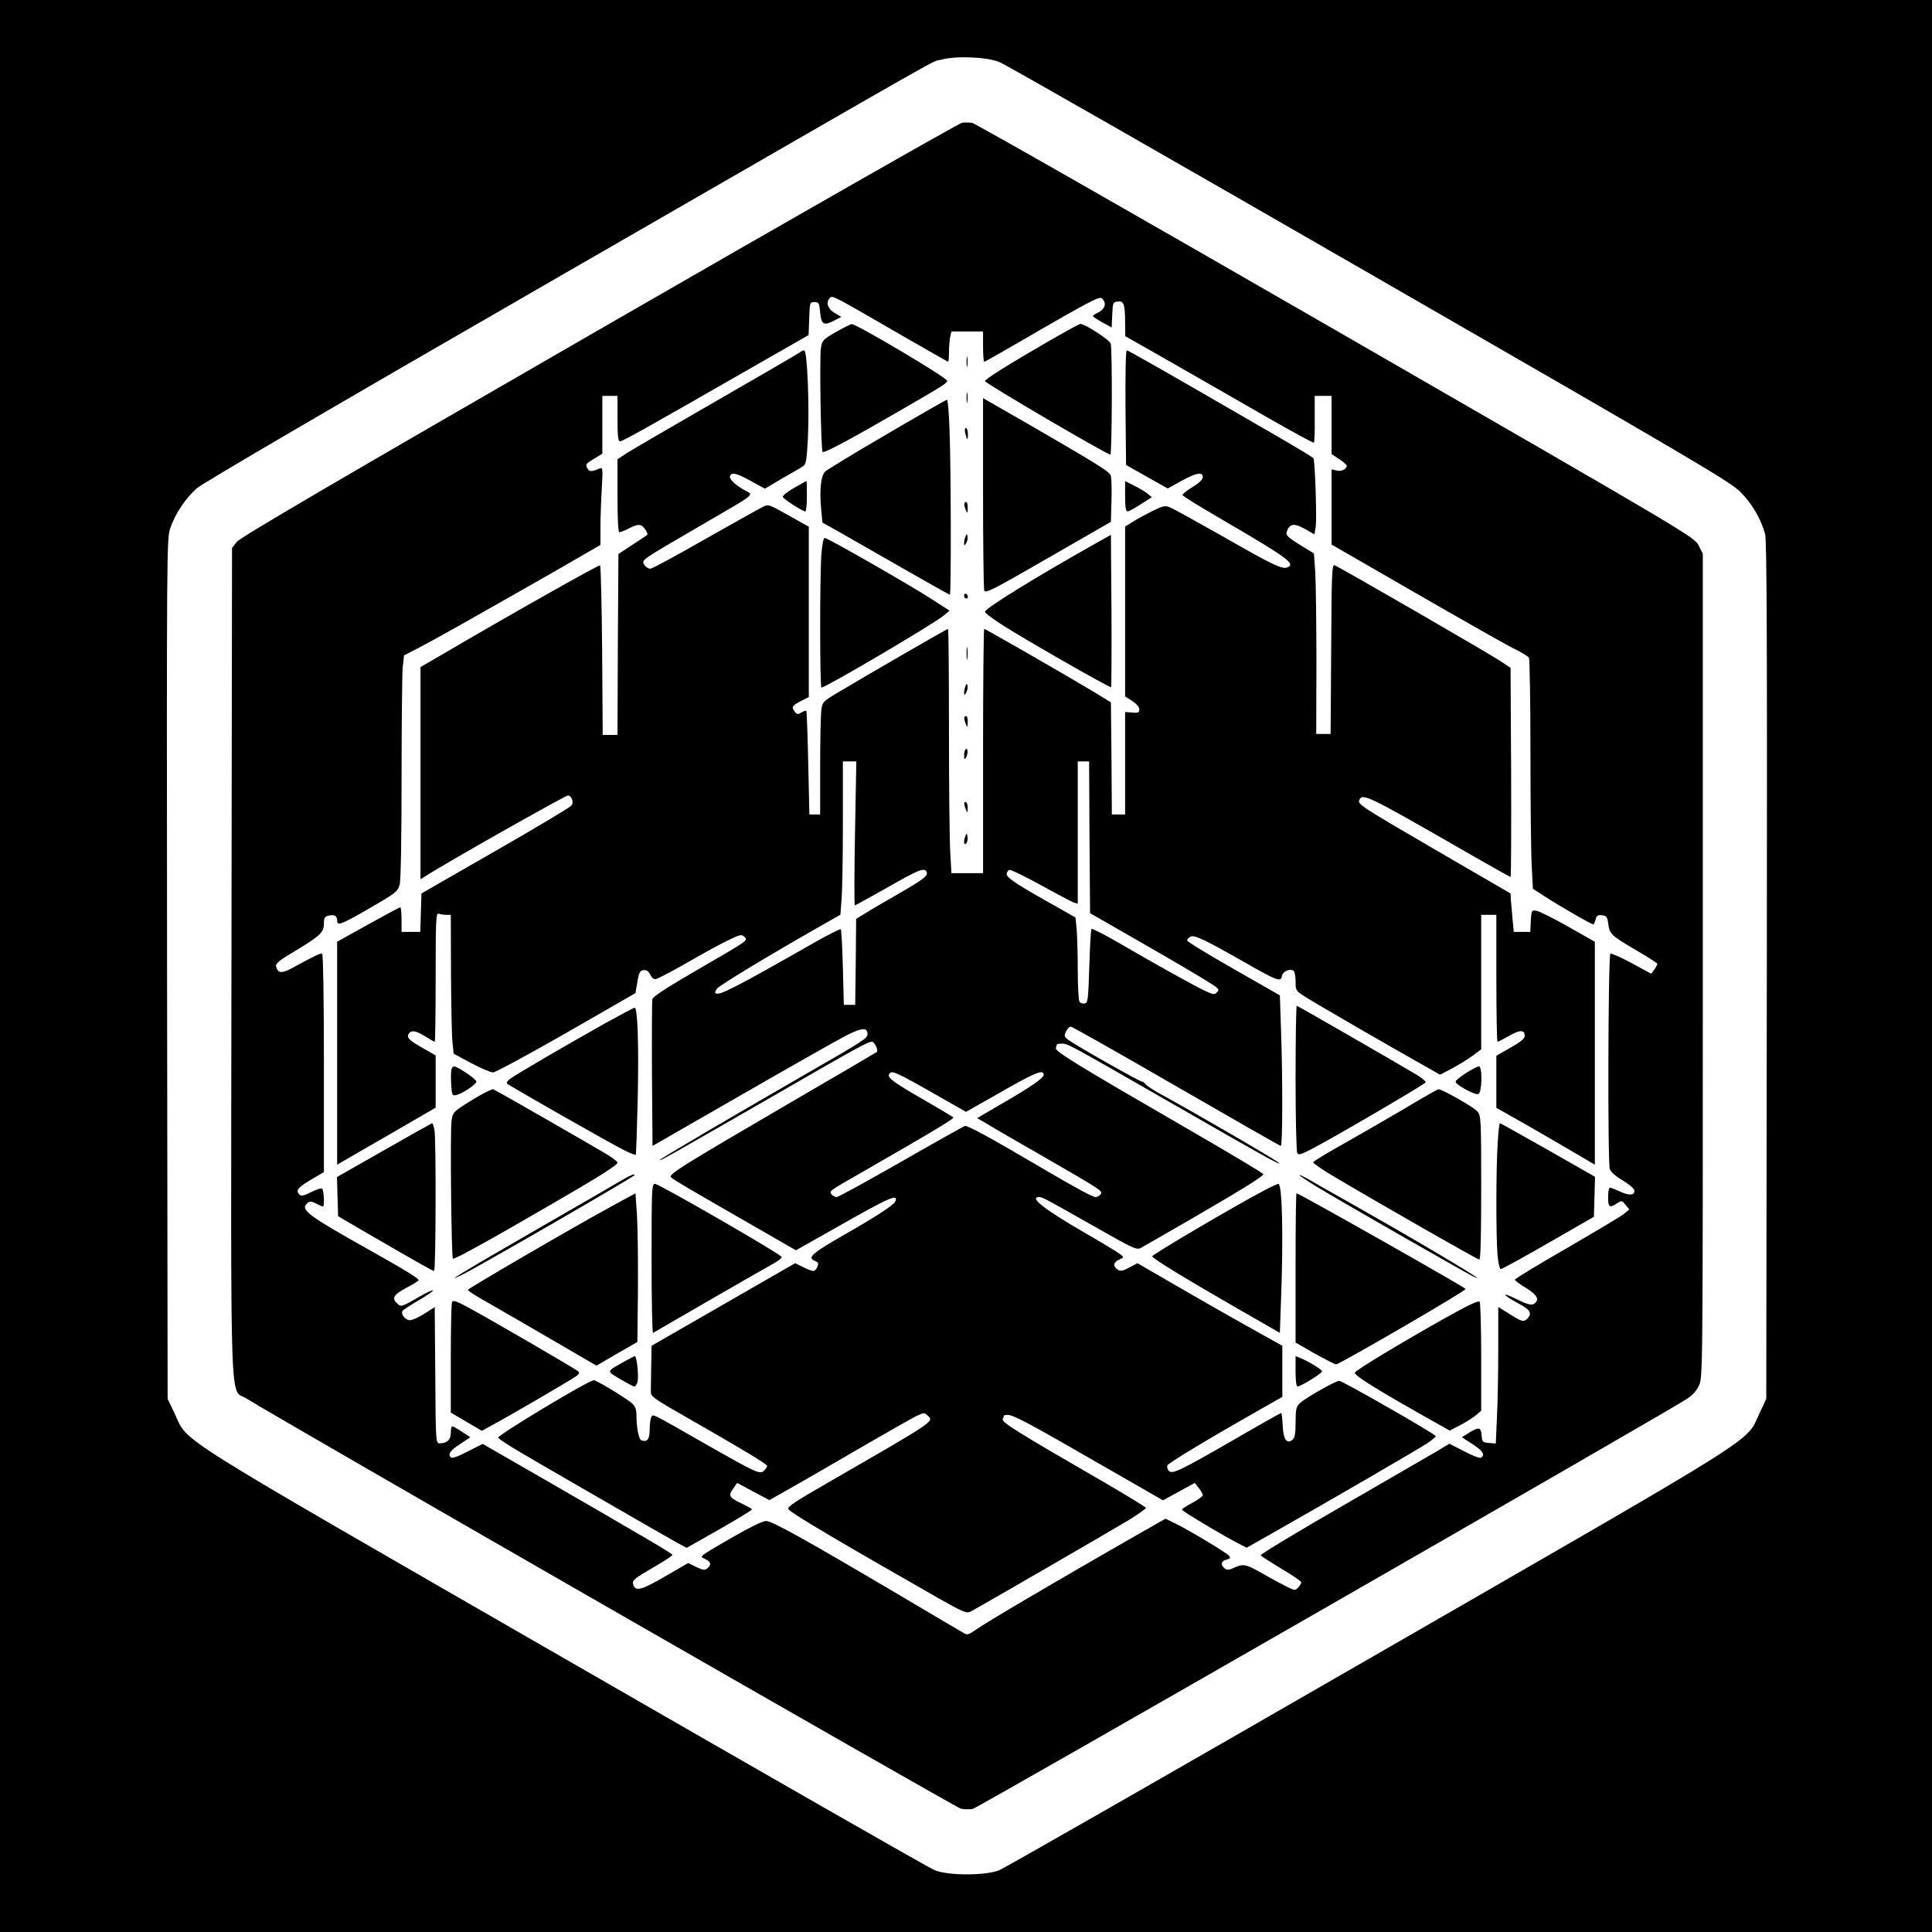<?xml version="1.0" standalone="no"?>
<!DOCTYPE svg PUBLIC "-//W3C//DTD SVG 20010904//EN"
 "http://www.w3.org/TR/2001/REC-SVG-20010904/DTD/svg10.dtd">
<svg version="1.0" xmlns="http://www.w3.org/2000/svg"
 width="1020pt" height="1020pt" viewBox="0 0 1020 1020"
 preserveAspectRatio="xMidYMid meet">

<g transform="translate(0,1020) scale(0.1,-0.1)"
fill="#000000" stroke="none">
<path d="M0 5100 l0 -5100 5100 0 5100 0 0 5100 0 5100 -5100 0 -5100 0 0
-5100z m5275 4773 c28 -10 905 -512 1950 -1114 1704 -981 1906 -1100 1961
-1154 63 -62 111 -144 133 -225 9 -34 11 -579 9 -2305 l-3 -2260 -36 -77 c-76
-159 61 -73 -2064 -1297 -1045 -602 -1922 -1104 -1950 -1115 -72 -29 -268 -29
-340 0 -28 11 -905 513 -1950 1115 -2124 1223 -1987 1137 -2063 1296 l-37 78
-3 2270 c-2 2220 -2 2271 17 2327 25 74 80 157 140 210 30 27 761 454 1917
1120 2182 1257 1946 1124 2014 1143 76 21 237 15 305 -12z"/>
<path d="M5079 9552 c-14 -2 -876 -493 -1915 -1092 -1379 -795 -1896 -1097
-1914 -1121 l-25 -32 -3 -2186 c-3 -2478 -11 -2245 82 -2306 130 -84 3742
-2158 3769 -2164 18 -4 46 -4 63 -1 25 5 3606 2061 3766 2162 31 19 54 44 67
72 21 42 21 43 21 2217 l0 2175 -22 44 c-23 45 -35 52 -1917 1137 -1041 600
-1905 1093 -1920 1095 -14 1 -38 2 -52 0z m-316 -1124 c132 -76 241 -138 243
-138 2 0 4 22 4 49 0 27 3 63 6 80 l7 31 83 0 84 0 0 -80 c0 -44 3 -80 6 -80
4 0 106 58 228 129 121 71 259 149 304 173 80 41 84 42 97 24 18 -23 4 -52
-31 -68 -13 -6 -24 -14 -24 -17 0 -3 23 -18 50 -33 l49 -27 3 67 c3 64 4 67
29 70 32 4 39 -14 39 -113 l1 -70 257 -146 c141 -81 364 -209 495 -284 131
-75 241 -135 244 -132 3 4 5 60 4 126 l0 121 44 0 45 0 0 -154 0 -153 40 -27
c22 -14 40 -30 40 -35 0 -18 -29 -32 -54 -25 l-26 6 0 -198 0 -199 451 -260
c248 -143 481 -275 517 -292 36 -18 69 -38 74 -45 4 -7 8 -233 8 -503 0 -269
3 -541 7 -604 l6 -113 66 -43 c79 -51 242 -145 252 -145 4 0 10 12 13 26 5 20
12 25 34 22 24 -3 28 -8 33 -47 7 -53 16 -61 156 -143 57 -33 103 -63 103 -67
0 -3 -7 -17 -16 -29 l-16 -23 -105 57 c-57 31 -108 53 -111 49 -12 -11 -15
-1107 -3 -1137 6 -16 32 -39 68 -60 32 -19 59 -42 61 -51 6 -28 -27 -31 -74
-8 -25 11 -49 21 -54 21 -6 0 -10 -22 -10 -50 0 -54 7 -59 47 -33 25 16 26 16
45 -8 l20 -24 -29 -24 c-16 -13 -152 -94 -302 -181 -150 -86 -273 -161 -273
-166 0 -5 27 -25 59 -44 60 -37 73 -63 41 -84 -14 -8 -34 -3 -95 27 -83 40
-70 21 16 -26 60 -32 70 -50 46 -77 -20 -22 -30 -19 -102 27 l-53 33 0 -224
c0 -122 -3 -285 -7 -360 l-6 -137 -36 3 c-34 3 -36 5 -39 41 -4 43 -13 45 -66
13 l-38 -24 56 -36 c54 -35 68 -57 45 -72 -6 -4 -46 11 -89 34 l-78 40 -63
-38 c-35 -20 -261 -151 -501 -290 -241 -139 -435 -256 -432 -261 2 -5 52 -36
109 -71 58 -34 105 -66 105 -72 0 -5 -7 -17 -16 -27 -16 -17 -19 -17 -68 8
-28 14 -80 42 -116 63 -90 52 -105 55 -151 35 -31 -15 -41 -15 -54 -5 -23 19
-18 39 10 46 21 5 23 9 13 21 -13 16 -218 139 -289 173 l-46 22 -214 -122
c-346 -198 -741 -430 -787 -464 -42 -29 -45 -30 -70 -14 -15 8 -160 94 -322
190 -508 300 -684 398 -715 398 -18 0 -82 -31 -169 -81 -194 -112 -185 -105
-153 -120 31 -14 34 -31 11 -49 -13 -11 -22 -10 -58 7 l-43 21 -119 -69 c-127
-74 -158 -82 -170 -47 -8 25 -3 30 119 101 48 28 87 54 87 58 0 7 -140 89
-708 417 l-294 169 -79 -40 c-54 -28 -82 -38 -89 -31 -17 17 -3 37 52 72 l51
34 -44 29 c-24 16 -47 29 -51 29 -5 0 -8 -16 -8 -35 0 -36 -20 -55 -59 -55
-20 0 -21 4 -23 359 l-3 360 -55 -35 c-30 -19 -64 -34 -77 -34 -23 0 -49 33
-38 49 3 5 41 30 85 56 45 26 79 50 76 52 -3 3 -29 -9 -58 -25 -109 -63 -110
-63 -130 -45 -32 29 -21 47 47 84 36 18 65 37 65 40 0 10 -65 50 -250 154
-342 192 -378 219 -336 254 11 10 21 9 45 -3 16 -9 32 -16 36 -16 9 0 5 89 -5
95 -5 3 -31 -5 -58 -19 -37 -19 -52 -22 -61 -13 -22 22 -10 36 59 78 l70 41 0
574 c0 329 -4 575 -9 578 -8 6 -30 -5 -165 -78 -51 -27 -69 -24 -79 13 -3 14
19 32 102 81 131 79 151 98 151 144 0 29 4 37 24 42 31 7 46 -1 46 -27 0 -28
21 -20 150 54 162 93 169 99 180 137 6 21 10 244 10 561 0 289 3 554 6 587 l7
62 76 39 c83 43 278 153 694 390 l267 154 0 91 c0 50 3 142 7 205 6 110 6 114
-13 107 -43 -18 -53 -17 -64 3 -10 19 -6 24 35 48 l45 28 0 152 0 153 40 0 40
0 0 -120 c0 -89 3 -120 13 -120 14 0 130 65 634 354 l362 207 3 87 c3 85 3 87
28 87 23 0 25 -4 30 -55 6 -64 19 -71 75 -42 l37 19 -36 21 c-37 22 -48 56
-24 80 13 13 15 12 381 -200z"/>
<path d="M4413 8447 c-69 -40 -73 -44 -79 -85 -8 -53 0 -539 9 -548 8 -8 155
71 422 226 218 126 235 137 235 150 0 16 -480 301 -504 299 -6 -1 -44 -20 -83
-42z"/>
<path d="M5525 8392 c-199 -115 -325 -194 -325 -204 0 -11 644 -388 662 -388
9 0 11 554 2 586 -5 19 -136 104 -160 104 -5 0 -86 -44 -179 -98z"/>
<path d="M4225 8341 c-6 -5 -203 -120 -440 -256 -236 -136 -451 -261 -477
-278 l-48 -32 0 -192 c0 -127 4 -193 10 -193 6 0 28 9 50 20 51 26 66 25 87
-6 14 -22 15 -27 2 -34 -8 -5 -43 -28 -79 -52 l-65 -43 -3 -477 -2 -478 -39 0
-39 0 -3 444 c-2 244 -7 447 -11 451 -5 5 -449 -245 -845 -477 l-103 -60 0
-560 0 -560 23 14 c98 65 741 428 755 428 20 0 33 -36 19 -53 -7 -9 -187 -117
-402 -240 l-390 -224 -3 -102 -3 -101 -49 0 -50 0 0 65 c0 36 -3 65 -7 65 -3
0 -80 -41 -170 -91 l-163 -91 0 -589 0 -588 117 68 c65 37 182 105 260 150
l143 83 0 138 0 138 -63 36 c-79 44 -94 60 -77 81 15 18 38 13 92 -21 21 -13
40 -24 43 -24 3 0 5 153 5 341 0 307 2 341 16 335 9 -3 27 -6 40 -6 l24 0 1
-307 c1 -170 4 -335 8 -367 l6 -59 93 -50 c51 -27 103 -49 115 -49 12 0 186
94 387 209 l365 210 10 59 c8 50 14 59 32 62 16 2 26 -4 35 -22 6 -14 18 -26
27 -26 9 0 84 39 166 86 83 48 181 102 220 120 63 31 71 32 85 18 20 -20 26
-15 -253 -177 -157 -91 -229 -138 -233 -152 -2 -11 -3 -190 -2 -398 l3 -377
470 270 c259 149 506 289 551 312 83 43 114 45 114 9 0 -23 -17 -34 -325 -211
-414 -239 -760 -442 -770 -453 -14 -15 57 26 565 318 487 281 531 305 554 305
14 0 34 -46 25 -54 -2 -2 -206 -122 -454 -266 -588 -343 -648 -381 -632 -396
12 -12 79 -52 456 -268 l203 -117 202 114 c293 167 340 188 323 144 -7 -18
-108 -84 -270 -176 -152 -87 -189 -116 -167 -131 8 -5 19 -11 24 -13 14 -5 -4
-47 -20 -47 -8 0 -33 9 -55 21 l-41 20 -379 -218 -379 -218 -2 -107 c-1 -60
-2 -120 -2 -135 -1 -25 14 -36 175 -128 303 -173 439 -255 439 -264 0 -5 -7
-17 -16 -25 -21 -22 -40 -13 -314 143 -289 165 -271 156 -281 140 -5 -8 -9
-37 -9 -65 0 -53 -13 -70 -44 -58 -14 5 -26 68 -26 135 0 27 -7 45 -22 59 -27
25 -188 123 -203 123 -26 1 -505 -288 -505 -303 0 -5 53 -40 118 -78 129 -76
748 -433 827 -477 l50 -27 173 98 c94 54 172 101 172 105 0 3 -23 16 -50 29
-70 33 -77 43 -50 80 l22 31 85 -46 85 -45 127 72 c69 39 233 134 365 211 131
76 258 148 282 160 42 20 45 20 61 4 34 -33 51 -22 -530 -357 -170 -98 -214
-127 -205 -138 20 -24 260 -166 791 -469 131 -74 150 -82 170 -72 58 31 763
439 840 486 48 30 87 58 87 62 0 4 -100 65 -222 136 -454 262 -540 316 -534
332 3 8 6 17 6 19 0 2 9 4 20 4 30 0 111 -43 482 -257 l338 -194 84 46 84 46
21 -27 c12 -15 21 -32 21 -38 0 -6 -25 -24 -55 -40 -30 -16 -55 -32 -55 -36 0
-8 225 -142 308 -184 l34 -17 136 77 c311 176 780 449 820 476 23 16 42 32 42
36 0 10 -493 292 -510 292 -18 0 -177 -90 -206 -117 -21 -20 -24 -31 -24 -101
0 -60 -4 -83 -16 -93 -30 -25 -49 1 -52 75 -2 36 -5 66 -8 66 -3 0 -112 -61
-241 -136 -295 -170 -333 -188 -352 -170 -7 8 -11 21 -8 29 5 13 214 139 494
298 l113 64 0 135 0 135 -183 102 c-100 56 -272 154 -382 218 l-200 116 -43
-23 c-33 -18 -46 -20 -60 -12 -27 18 -25 39 5 53 28 13 28 13 7 29 -11 10 -98
62 -193 117 -209 121 -290 185 -235 185 18 0 25 -4 316 -169 178 -101 199
-111 220 -100 13 7 136 78 273 157 264 153 375 222 375 233 0 4 -165 103 -367
220 -611 353 -735 429 -729 446 3 8 6 17 6 19 0 2 12 4 27 4 31 0 34 -2 588
-320 489 -281 576 -329 555 -308 -13 14 -449 267 -625 363 -38 21 -74 45 -78
52 -4 7 -13 13 -19 13 -12 0 -351 192 -388 220 -21 16 -23 21 -12 44 6 14 18
26 25 26 7 0 258 -142 557 -315 300 -173 548 -315 552 -315 10 0 10 373 1 616
l-6 179 -245 140 c-135 77 -245 144 -245 150 0 5 8 14 16 19 20 13 71 -11 287
-134 173 -99 193 -106 198 -73 3 24 41 41 61 28 6 -3 11 -28 11 -56 0 -49 1
-50 53 -83 55 -35 433 -254 606 -351 l104 -59 61 32 c34 18 82 48 109 67 l47
35 0 355 0 355 40 0 40 0 0 -335 c0 -184 3 -335 6 -335 4 0 31 14 61 31 57 33
83 33 83 0 0 -14 -22 -32 -75 -62 l-75 -43 0 -137 0 -138 163 -92 c89 -51 206
-119 260 -151 l97 -57 0 588 0 589 -143 81 c-78 44 -153 82 -167 83 -24 3 -25
0 -28 -54 l-3 -58 -44 0 -43 0 -6 63 c-3 34 -7 80 -9 101 l-2 39 -372 216
c-412 240 -435 254 -427 276 15 39 43 26 491 -231 166 -96 305 -174 308 -174
3 0 4 249 3 552 l-3 552 -57 38 c-59 39 -847 495 -873 504 -13 5 -15 -51 -17
-442 l-3 -449 -38 0 -38 0 1 374 c0 205 -3 420 -6 476 l-7 103 -54 33 c-95 59
-99 63 -85 93 15 33 41 33 97 0 l44 -25 7 37 c7 37 -3 351 -12 365 -2 4 -93
59 -202 122 -608 352 -775 447 -783 447 -6 0 -8 -119 -7 -302 l3 -303 110 -62
110 -62 72 40 c81 44 113 49 113 20 0 -13 -19 -31 -55 -53 -30 -18 -53 -37
-52 -42 2 -6 100 -66 219 -135 341 -199 381 -229 333 -247 -26 -10 -78 14
-332 160 -139 78 -266 149 -283 156 -30 12 -37 11 -96 -18 -36 -18 -82 -43
-104 -57 l-40 -25 0 -448 0 -449 38 -24 c22 -15 37 -32 37 -44 0 -17 -6 -20
-37 -17 l-38 3 0 -271 0 -270 -35 0 -35 0 -2 296 -3 296 -100 61 c-145 87
-563 327 -569 327 -3 0 -6 -290 -6 -645 l0 -645 -83 0 -84 0 -6 107 c-4 58 -7
348 -7 645 0 296 -2 538 -5 538 -5 0 -429 -245 -581 -336 -79 -47 -82 -50 -88
-93 -3 -24 -6 -158 -6 -297 l0 -254 -28 0 -29 0 -6 271 c-3 149 -8 273 -10
276 -3 2 -15 -2 -27 -9 -18 -11 -23 -11 -35 6 -18 24 -13 31 36 56 l39 20 0
450 0 449 -107 60 c-105 59 -106 60 -137 44 -17 -8 -152 -84 -301 -168 -148
-85 -278 -155 -289 -157 -10 -2 -24 6 -33 18 -18 28 -27 21 287 204 319 186
291 163 237 194 -53 31 -81 61 -72 75 11 19 35 12 110 -29 l73 -40 88 52 c49
28 99 57 110 64 20 12 22 25 29 144 9 170 -3 470 -19 470 -7 0 -16 -4 -21 -9z
m289 -2541 c-4 -209 -4 -380 -1 -380 3 0 77 41 164 90 172 98 200 110 214 89
12 -21 -11 -39 -146 -117 -66 -38 -144 -83 -172 -101 l-53 -32 -2 -227 -3
-227 -30 0 -30 0 -5 197 c-3 108 -8 199 -11 202 -3 3 -61 -26 -130 -65 -436
-248 -510 -286 -531 -273 -5 3 -1 15 9 26 18 20 280 178 524 317 l126 72 6 82
c4 45 7 227 7 405 l0 322 36 0 35 0 -7 -380z m1238 -20 l3 -401 270 -155 c149
-85 303 -176 343 -201 67 -41 72 -47 58 -61 -14 -14 -19 -14 -58 4 -48 21
-253 135 -461 256 -76 44 -141 77 -144 74 -4 -4 -9 -93 -12 -199 -6 -177 -7
-192 -25 -195 -10 -2 -22 2 -27 10 -5 7 -9 83 -9 169 0 86 -3 183 -6 216 l-6
59 -79 45 c-226 126 -284 164 -284 184 0 11 7 21 15 22 8 2 83 -35 167 -81 83
-46 161 -87 172 -91 l21 -6 0 375 0 376 30 0 30 0 2 -400z m-979 -1266 c29
-15 114 -62 190 -106 l137 -78 138 78 c227 131 272 150 272 117 0 -17 -73 -67
-233 -159 l-118 -69 58 -34 c32 -20 162 -95 288 -167 315 -182 319 -184 305
-202 -7 -8 -18 -14 -25 -14 -16 0 -100 45 -270 145 -289 170 -409 236 -422
230 -8 -3 -160 -88 -338 -190 -178 -102 -330 -185 -338 -185 -8 0 -20 6 -26
14 -15 17 -15 17 144 108 416 239 504 293 498 299 -5 4 -75 46 -158 94 -157
90 -192 116 -181 134 10 16 21 14 79 -15z"/>
<path d="M5103 8290 c0 -25 2 -35 4 -22 2 12 2 32 0 45 -2 12 -4 2 -4 -23z"/>
<path d="M5103 8100 c0 -25 2 -35 4 -22 2 12 2 32 0 45 -2 12 -4 2 -4 -23z"/>
<path d="M5190 7602 c0 -274 3 -507 6 -518 5 -19 34 -5 337 170 l332 191 3
110 c2 61 0 120 -3 132 -5 22 -56 54 -457 286 l-218 125 0 -496z"/>
<path d="M4684 7909 c-170 -99 -317 -189 -327 -198 -23 -22 -31 -98 -22 -194
l7 -76 86 -48 c48 -27 198 -113 334 -191 136 -78 250 -142 253 -142 7 0 6 683
-2 873 -3 86 -9 157 -13 157 -3 0 -146 -81 -316 -181z"/>
<path d="M5096 7913 c10 -40 14 -41 14 -5 0 18 -5 32 -10 32 -6 0 -8 -11 -4
-27z"/>
<path d="M4192 7624 c-35 -20 -61 -41 -59 -47 3 -12 104 -77 119 -77 4 0 8 36
8 80 0 44 -1 80 -2 80 -2 0 -31 -16 -66 -36z"/>
<path d="M5940 7580 c0 -57 4 -80 13 -80 6 0 38 17 70 38 l58 37 -23 19 c-12
10 -44 29 -70 42 l-48 24 0 -80z"/>
<path d="M5091 7538 c0 -7 4 -22 9 -33 7 -17 9 -15 9 13 1 17 -3 32 -9 32 -5
0 -10 -6 -9 -12z"/>
<path d="M5097 7367 c-4 -10 -7 -26 -7 -35 1 -15 2 -15 11 1 6 10 9 25 7 35
-3 16 -4 15 -11 -1z"/>
<path d="M5795 7337 c-317 -178 -595 -349 -595 -367 0 -6 39 -35 86 -66 119
-77 574 -337 580 -332 2 3 3 185 2 404 l-3 400 -70 -39z"/>
<path d="M4336 7268 c-8 -120 -8 -698 1 -698 22 0 591 335 645 380 l31 26 -99
64 c-124 79 -544 320 -560 320 -7 0 -13 -33 -18 -92z"/>
<path d="M5090 7056 c0 -9 5 -16 10 -16 6 0 10 4 10 9 0 6 -4 13 -10 16 -5 3
-10 -1 -10 -9z"/>
<path d="M5103 6750 c0 -30 2 -43 4 -27 2 15 2 39 0 55 -2 15 -4 2 -4 -28z"/>
<path d="M5097 6577 c-4 -10 -7 -26 -7 -35 1 -15 2 -15 11 1 6 10 9 25 7 35
-3 16 -4 15 -11 -1z"/>
<path d="M5091 6408 c0 -7 4 -22 9 -33 7 -17 9 -15 9 13 1 17 -3 32 -9 32 -5
0 -10 -6 -9 -12z"/>
<path d="M5098 6244 c-5 -4 -8 -19 -8 -33 1 -23 2 -24 11 -8 11 19 9 53 -3 41z"/>
<path d="M5091 5958 c0 -7 4 -22 9 -33 8 -18 9 -17 9 7 1 15 -3 30 -9 33 -5 3
-10 0 -9 -7z"/>
<path d="M5097 5787 c-11 -29 -9 -53 4 -40 6 6 9 21 7 34 -3 21 -4 22 -11 6z"/>
<path d="M6840 4508 c0 -211 4 -389 9 -396 6 -11 20 -7 67 17 110 56 608 347
611 357 1 5 -19 22 -45 38 -93 56 -631 366 -636 366 -3 0 -6 -172 -6 -382z"/>
<path d="M3190 4795 c-183 -103 -454 -260 -493 -288 -16 -11 -25 -23 -20 -28
11 -11 543 -314 617 -351 32 -16 60 -27 62 -25 3 2 7 139 11 303 6 285 -1 474
-16 474 -4 0 -76 -38 -161 -85z"/>
<path d="M2384 4556 c-3 -7 -4 -42 -2 -77 3 -58 5 -64 23 -61 31 5 110 56 110
72 0 12 -99 80 -118 80 -4 0 -10 -6 -13 -14z"/>
<path d="M7740 4535 c-30 -19 -55 -39 -55 -46 0 -16 102 -72 120 -65 20 7 22
146 3 146 -7 0 -38 -16 -68 -35z"/>
<path d="M2555 4429 c-22 -12 -68 -39 -102 -61 -57 -37 -63 -43 -69 -84 -8
-53 -1 -720 7 -729 7 -6 181 90 539 298 230 133 330 196 330 209 0 4 -18 19
-39 33 -74 46 -613 355 -619 355 -4 -1 -25 -10 -47 -21z"/>
<path d="M7393 4334 c-106 -62 -252 -146 -325 -187 -73 -41 -133 -78 -135 -83
-1 -5 46 -38 105 -73 241 -143 762 -441 772 -441 7 0 10 130 10 379 0 356 -1
380 -19 402 -18 23 -189 120 -207 118 -5 0 -96 -52 -201 -115z"/>
<path d="M2027 4127 l-248 -141 3 -104 3 -103 130 -76 c291 -169 369 -213 377
-213 9 0 11 686 2 743 -4 20 -9 37 -13 37 -3 -1 -118 -65 -254 -143z"/>
<path d="M7907 4163 c-9 -137 -9 -488 -1 -586 4 -46 11 -77 18 -77 6 0 119 62
251 138 l240 138 3 106 3 105 -249 142 c-136 77 -250 141 -253 141 -3 0 -9
-48 -12 -107z"/>
<path d="M3295 3976 c-22 -13 -229 -133 -460 -266 -392 -226 -504 -294 -395
-240 92 46 910 518 910 526 0 8 -16 2 -55 -20z"/>
<path d="M6860 3996 c0 -3 39 -29 88 -59 95 -59 766 -443 822 -472 131 -66
-203 135 -605 363 -121 68 -239 135 -262 149 -24 13 -43 22 -43 19z"/>
<path d="M3440 3554 c0 -217 3 -393 8 -391 4 3 142 82 307 178 165 95 317 182
337 193 21 12 36 25 35 30 -5 15 -649 386 -669 386 -17 0 -18 -24 -18 -396z"/>
<path d="M6676 3916 c-153 -80 -596 -341 -593 -349 4 -13 180 -120 453 -277
l221 -127 6 171 c13 333 7 616 -14 616 -4 0 -37 -15 -73 -34z"/>
<path d="M3230 3832 c-216 -118 -760 -435 -760 -442 0 -5 46 -34 103 -66 56
-32 209 -120 339 -196 l237 -138 108 63 108 62 3 275 c1 151 -1 328 -5 393
l-8 117 -125 -68z"/>
<path d="M6840 3506 l0 -394 101 -58 c56 -31 106 -57 113 -57 18 0 691 391
684 398 -20 18 -880 505 -893 505 -3 0 -5 -177 -5 -394z"/>
<path d="M2386 3324 c-3 -8 -6 -143 -6 -299 l0 -283 82 -48 82 -48 60 33 c84
45 417 239 440 257 13 9 16 18 10 23 -10 11 -446 264 -576 335 -72 39 -87 44
-92 30z"/>
<path d="M7627 3240 c-240 -135 -470 -274 -474 -287 -5 -13 101 -80 336 -213
l165 -93 55 29 c30 15 67 39 83 52 l28 24 0 281 c0 155 -4 287 -8 294 -5 9
-60 -17 -185 -87z"/>
<path d="M3300 3014 c-102 -58 -100 -50 -26 -95 36 -21 70 -39 75 -39 6 0 13
11 17 25 7 29 -4 135 -14 135 -4 0 -27 -12 -52 -26z"/>
<path d="M6840 2960 c0 -52 4 -80 11 -80 16 0 129 70 129 80 0 9 -74 54 -114
70 l-26 10 0 -80z"/>
</g>
</svg>
